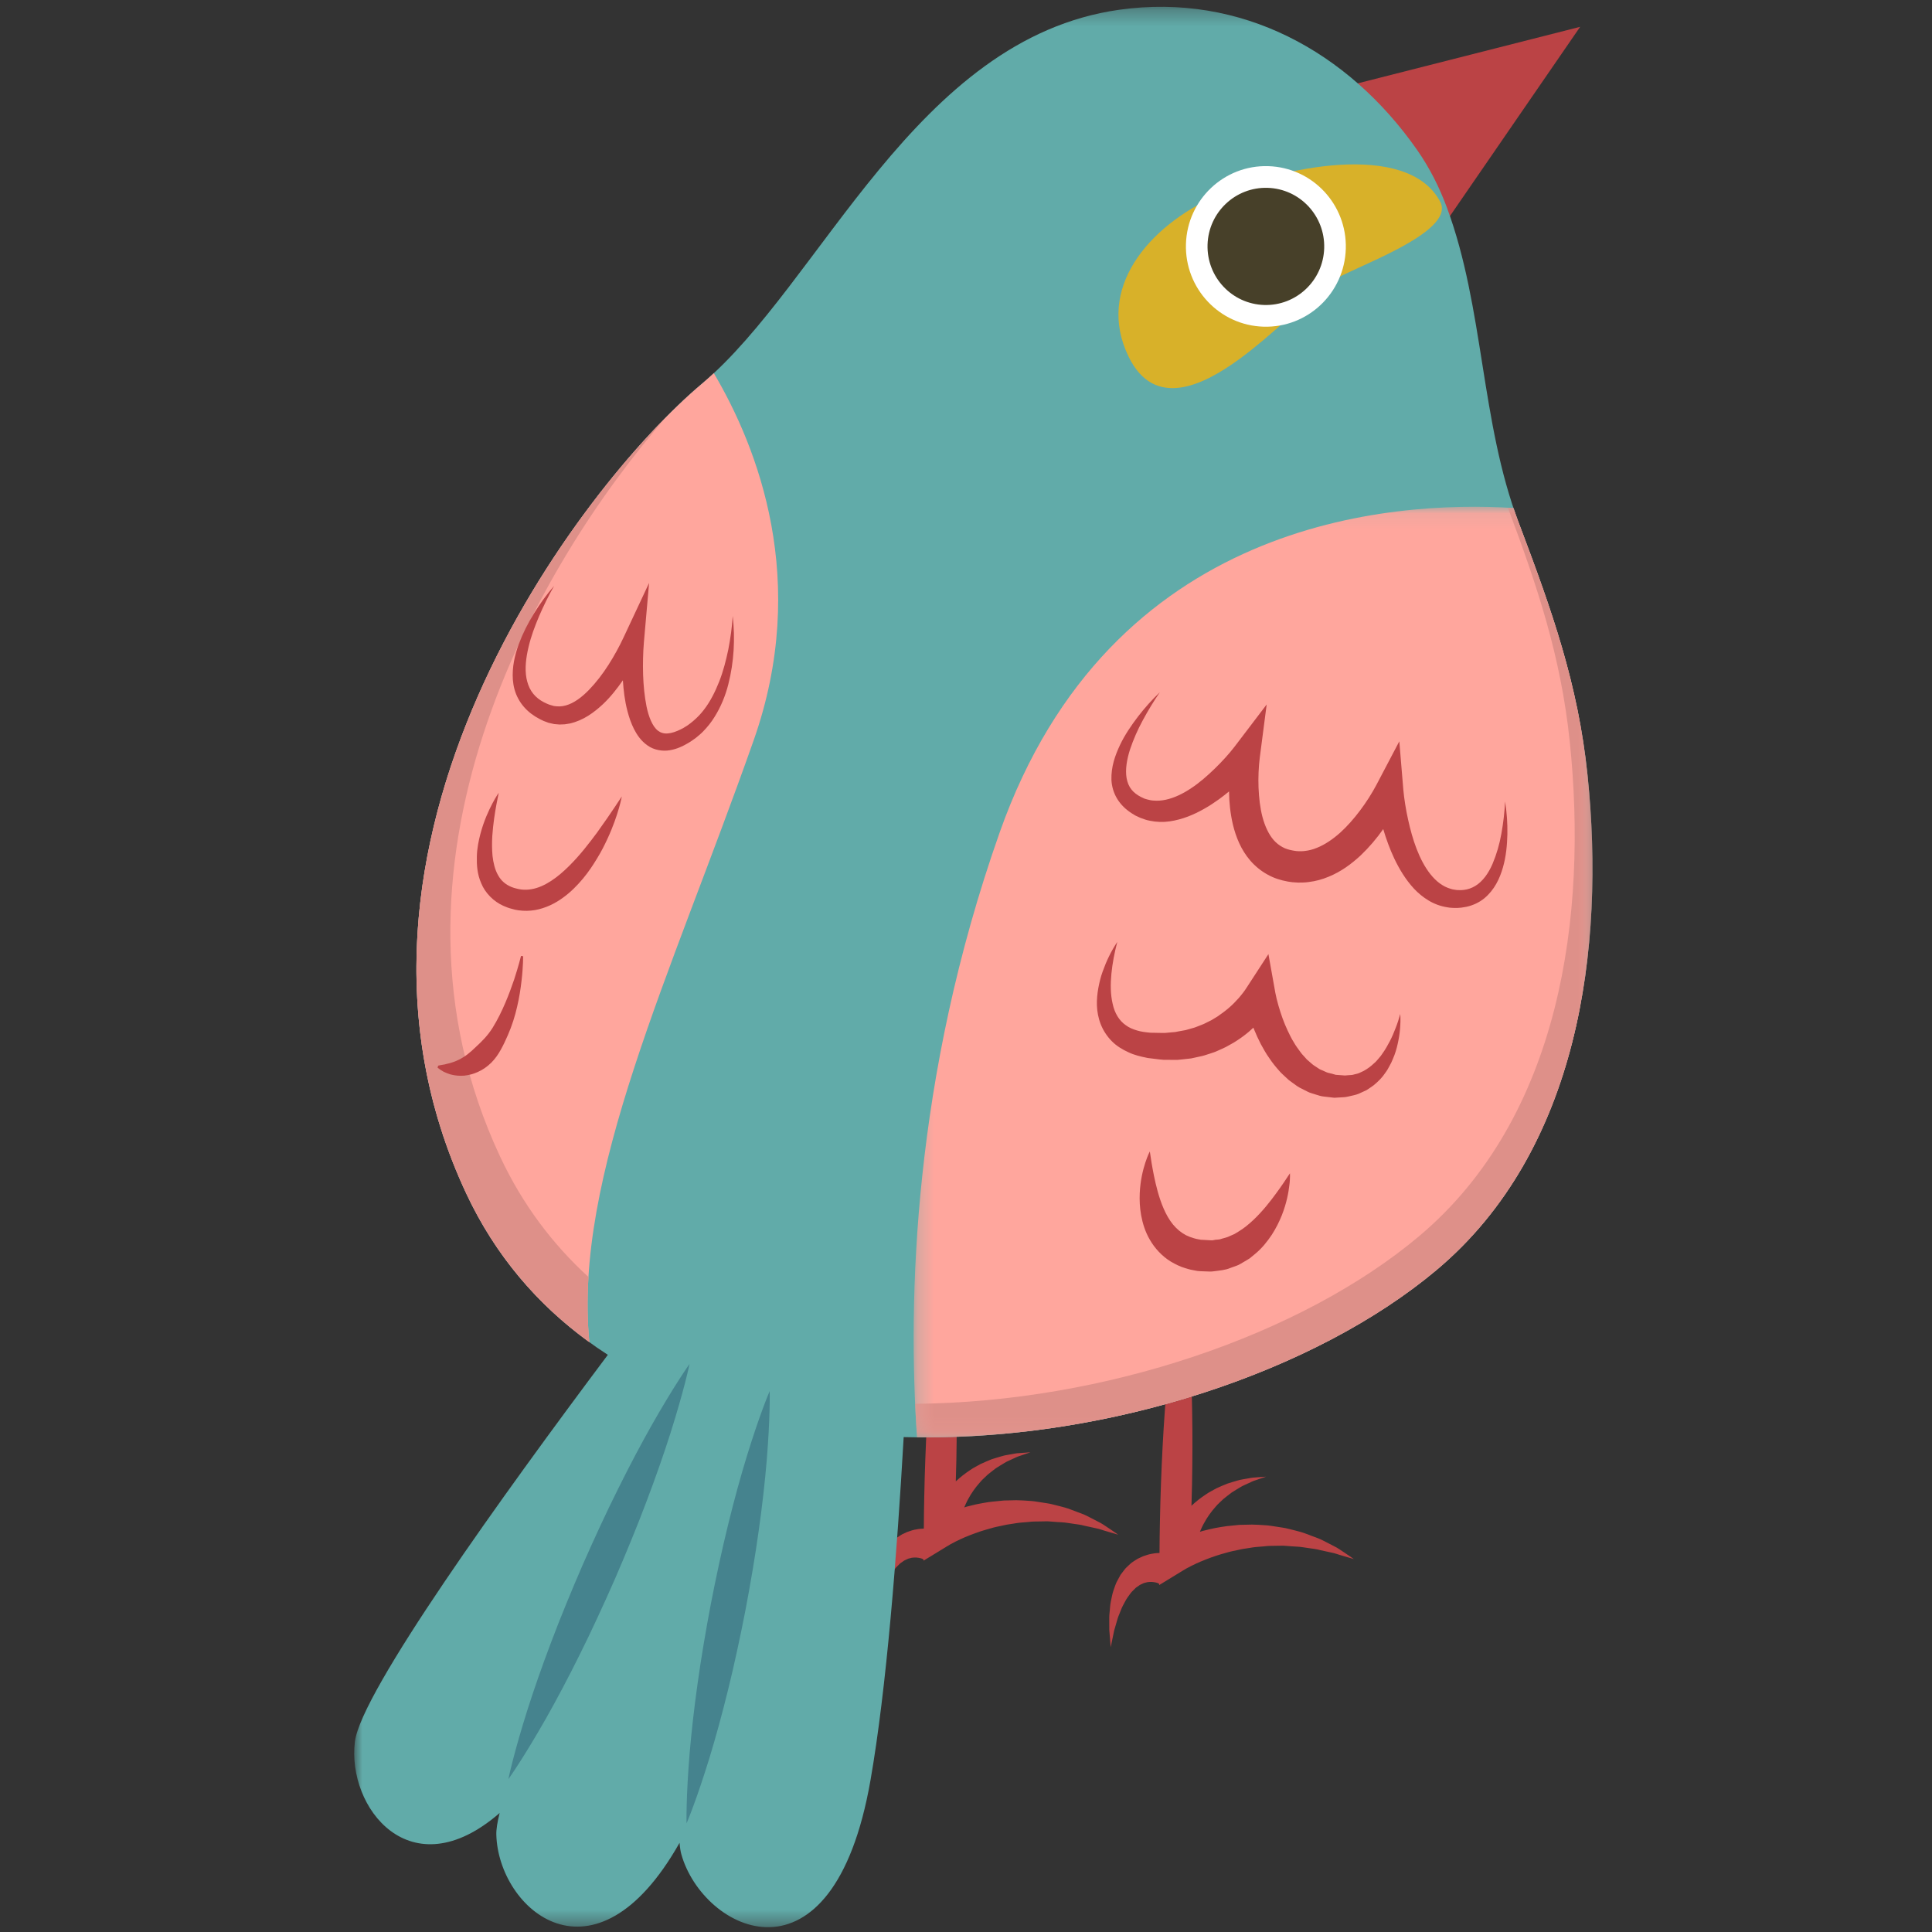 <?xml version="1.0" encoding="UTF-8"?>
<svg width="120px" height="120px" viewBox="0 0 120 120" version="1.1" xmlns="http://www.w3.org/2000/svg" xmlns:xlink="http://www.w3.org/1999/xlink">
    <rect x="0" y="0" width="120" height="120" fill="#333333" stroke="none"/>
    <!-- Generator: Sketch 51.1 (57501) - http://www.bohemiancoding.com/sketch -->
    <title>Bird16</title>
    <desc>Created with Sketch.</desc>
    <defs>
        <polygon id="path-1" points="8.76058097e-06 0.298 76.912 0.298 76.912 119.577 8.76058097e-06 119.577"></polygon>
        <polygon id="path-3" points="0.246 0.084 42.41 0.084 42.41 57.885 0.246 57.885"></polygon>
        <polygon id="path-5" points="0.338 0.14 42.41 0.14 42.41 57.885 0.338 57.885"></polygon>
    </defs>
    <g id="Bird16" stroke="none" stroke-width="1" fill="none" fill-rule="evenodd">
        <g id="Group-2" transform="translate(22, 0)">
            <path d="M61.482,96.42 C61.276,96.285 61.073,96.135 60.849,96.031 L60.184,95.689 C59.962,95.569 59.725,95.495 59.49,95.404 C59.254,95.32 59.021,95.216 58.777,95.15 C58.535,95.08 58.288,95.024 58.041,94.961 C57.795,94.89 57.542,94.873 57.29,94.826 C57.038,94.785 56.784,94.743 56.529,94.732 C56.273,94.717 56.016,94.694 55.759,94.695 L54.987,94.712 L54.216,94.789 C53.96,94.818 53.706,94.87 53.45,94.914 C53.196,94.961 52.946,95.033 52.693,95.092 C52.637,95.107 52.583,95.126 52.528,95.142 C52.529,95.138 52.531,95.135 52.532,95.131 C52.607,94.967 52.68,94.786 52.78,94.614 C52.968,94.26 53.219,93.904 53.512,93.576 C53.653,93.404 53.826,93.267 53.982,93.109 C54.15,92.966 54.328,92.84 54.497,92.707 C54.675,92.589 54.855,92.487 55.025,92.382 C55.194,92.274 55.373,92.212 55.53,92.133 C55.689,92.06 55.835,91.984 55.973,91.945 C56.109,91.898 56.228,91.858 56.327,91.824 C56.525,91.757 56.638,91.719 56.638,91.719 C56.638,91.719 56.519,91.727 56.311,91.742 C56.206,91.749 56.078,91.759 55.932,91.77 C55.783,91.773 55.621,91.81 55.441,91.841 C55.264,91.879 55.061,91.896 54.86,91.96 C54.658,92.022 54.439,92.08 54.218,92.156 C54.003,92.248 53.774,92.335 53.549,92.444 C53.334,92.569 53.097,92.678 52.888,92.828 C52.574,93.035 52.274,93.271 52.004,93.525 C52.016,93.086 52.03,92.647 52.039,92.207 C52.067,90.676 52.074,89.145 52.046,87.612 C52.021,86.08 51.971,84.547 51.873,83.012 C51.838,82.246 51.766,81.477 51.708,80.71 C51.635,79.942 51.56,79.175 51.451,78.406 C51.3,79.167 51.183,79.93 51.069,80.692 C50.969,81.455 50.855,82.219 50.778,82.982 C50.597,84.509 50.463,86.037 50.354,87.565 C50.243,89.094 50.166,90.624 50.11,92.154 C50.083,92.919 50.059,93.684 50.046,94.45 C50.028,95.119 50.025,95.787 50.019,96.457 C49.89,96.464 49.738,96.469 49.568,96.504 C49.39,96.53 49.193,96.591 48.988,96.667 C48.889,96.712 48.785,96.76 48.678,96.81 C48.576,96.867 48.476,96.936 48.374,97.003 C48.268,97.066 48.183,97.157 48.089,97.24 C47.997,97.326 47.902,97.41 47.83,97.513 C47.755,97.612 47.678,97.712 47.601,97.813 C47.543,97.921 47.483,98.029 47.423,98.139 C47.293,98.353 47.237,98.588 47.152,98.81 C47.075,99.034 47.046,99.264 46.995,99.482 C46.948,99.701 46.945,99.919 46.921,100.126 C46.895,100.332 46.894,100.531 46.898,100.719 C46.898,100.905 46.899,101.081 46.9,101.244 C46.948,101.891 46.99,102.312 46.99,102.312 C46.99,102.312 47.071,101.889 47.203,101.274 C47.246,101.123 47.293,100.96 47.344,100.787 C47.391,100.614 47.444,100.434 47.521,100.258 C47.598,100.082 47.654,99.893 47.749,99.721 C47.847,99.553 47.925,99.37 48.036,99.217 C48.153,99.07 48.244,98.902 48.376,98.791 L48.554,98.614 C48.619,98.569 48.682,98.525 48.744,98.483 C48.801,98.434 48.868,98.41 48.929,98.382 C48.991,98.356 49.044,98.32 49.106,98.312 C49.163,98.297 49.218,98.282 49.272,98.269 C49.326,98.264 49.378,98.259 49.428,98.255 C49.528,98.256 49.616,98.254 49.694,98.273 C49.771,98.281 49.835,98.306 49.886,98.318 C49.933,98.339 49.974,98.353 49.965,98.359 C49.956,98.362 50.001,98.378 49.999,98.377 L49.999,98.451 L51.442,97.568 C51.578,97.485 51.787,97.362 51.978,97.27 C52.171,97.168 52.376,97.08 52.58,96.99 C52.991,96.819 53.413,96.66 53.845,96.534 C54.064,96.48 54.278,96.404 54.499,96.356 L55.163,96.214 L55.837,96.109 C56.063,96.076 56.291,96.072 56.519,96.046 C56.748,96.016 56.977,96.015 57.207,96.013 C57.436,96.018 57.67,95.992 57.899,96.019 C58.13,96.035 58.361,96.058 58.596,96.067 C58.83,96.078 59.058,96.128 59.292,96.156 C59.525,96.193 59.764,96.213 59.991,96.279 L60.691,96.432 C60.93,96.474 61.15,96.568 61.385,96.63 L62.09,96.837 C61.891,96.694 61.687,96.559 61.482,96.42" id="Fill-1" fill="#BB4345"></path>
            <path d="M46.845,94.906 C46.638,94.771 46.436,94.621 46.212,94.517 L45.547,94.175 C45.325,94.055 45.087,93.982 44.853,93.89 C44.616,93.807 44.383,93.702 44.14,93.636 C43.897,93.566 43.65,93.51 43.403,93.447 C43.157,93.376 42.904,93.359 42.653,93.312 C42.4,93.271 42.147,93.229 41.891,93.218 C41.636,93.203 41.378,93.181 41.122,93.181 L40.349,93.199 L39.579,93.276 C39.322,93.304 39.068,93.356 38.813,93.401 C38.558,93.447 38.308,93.519 38.055,93.578 C38,93.593 37.945,93.613 37.89,93.629 C37.891,93.624 37.893,93.621 37.894,93.617 C37.969,93.453 38.043,93.273 38.142,93.1 C38.33,92.746 38.581,92.391 38.875,92.062 C39.015,91.891 39.188,91.753 39.345,91.595 C39.512,91.452 39.69,91.326 39.859,91.193 C40.037,91.075 40.218,90.973 40.387,90.868 C40.556,90.76 40.735,90.698 40.892,90.619 C41.052,90.546 41.198,90.47 41.335,90.431 C41.471,90.384 41.591,90.344 41.689,90.311 C41.887,90.243 42,90.205 42,90.205 C42,90.205 41.881,90.213 41.673,90.228 C41.568,90.236 41.44,90.245 41.294,90.256 C41.145,90.259 40.983,90.296 40.803,90.327 C40.626,90.365 40.423,90.382 40.222,90.447 C40.02,90.508 39.801,90.566 39.58,90.642 C39.366,90.734 39.136,90.822 38.911,90.931 C38.696,91.055 38.459,91.164 38.25,91.314 C37.936,91.521 37.637,91.758 37.366,92.011 C37.378,91.572 37.393,91.133 37.401,90.693 C37.429,89.162 37.436,87.631 37.409,86.099 C37.384,84.566 37.333,83.033 37.236,81.499 C37.201,80.732 37.129,79.964 37.071,79.197 C36.998,78.429 36.923,77.661 36.814,76.892 C36.663,77.653 36.546,78.416 36.432,79.179 C36.332,79.942 36.218,80.705 36.141,81.469 C35.959,82.995 35.826,84.523 35.717,86.052 C35.605,87.581 35.529,89.11 35.473,90.64 C35.445,91.405 35.421,92.171 35.408,92.936 C35.39,93.605 35.387,94.274 35.381,94.943 C35.252,94.95 35.1,94.956 34.93,94.991 C34.752,95.016 34.555,95.078 34.35,95.153 C34.251,95.199 34.147,95.247 34.04,95.296 C33.938,95.354 33.838,95.422 33.736,95.49 C33.631,95.553 33.544,95.643 33.451,95.727 C33.359,95.812 33.264,95.896 33.192,95.999 C33.117,96.098 33.04,96.198 32.963,96.3 C32.904,96.407 32.845,96.516 32.784,96.625 C32.654,96.839 32.599,97.074 32.513,97.296 C32.437,97.52 32.407,97.75 32.356,97.968 C32.309,98.187 32.307,98.405 32.282,98.612 C32.256,98.818 32.256,99.017 32.259,99.205 C32.26,99.391 32.261,99.567 32.262,99.73 C32.31,100.378 32.351,100.798 32.351,100.798 C32.351,100.798 32.433,100.375 32.564,99.76 C32.608,99.609 32.655,99.446 32.705,99.273 C32.752,99.101 32.805,98.921 32.883,98.745 C32.959,98.569 33.016,98.379 33.111,98.207 C33.209,98.039 33.286,97.856 33.398,97.703 C33.515,97.556 33.605,97.388 33.738,97.277 L33.916,97.1 C33.981,97.056 34.044,97.012 34.106,96.969 C34.163,96.92 34.231,96.896 34.291,96.869 C34.353,96.843 34.406,96.806 34.467,96.798 C34.525,96.783 34.58,96.769 34.634,96.755 C34.687,96.75 34.74,96.746 34.79,96.741 C34.89,96.742 34.977,96.74 35.055,96.759 C35.133,96.767 35.197,96.792 35.248,96.805 C35.295,96.825 35.336,96.839 35.327,96.846 C35.317,96.848 35.366,96.865 35.362,96.864 L35.361,96.937 L36.805,96.054 C36.941,95.971 37.149,95.848 37.34,95.756 C37.534,95.654 37.739,95.567 37.942,95.476 C38.354,95.305 38.775,95.146 39.208,95.021 C39.426,94.966 39.64,94.89 39.861,94.842 L40.526,94.7 L41.2,94.595 C41.426,94.562 41.653,94.558 41.881,94.532 C42.11,94.502 42.339,94.501 42.569,94.5 C42.799,94.504 43.033,94.478 43.262,94.505 C43.493,94.522 43.723,94.544 43.958,94.553 C44.193,94.564 44.421,94.614 44.655,94.642 C44.887,94.679 45.126,94.699 45.353,94.765 L46.053,94.919 C46.293,94.96 46.513,95.054 46.748,95.116 L47.452,95.323 C47.254,95.18 47.05,95.045 46.845,94.906" id="Fill-3" fill="#BB4345"></path>
            <polygon id="Fill-5" fill="#BB4345" points="60.937 5.531 76.146 1.666 66.447 15.762"></polygon>
            <g id="Group-9" transform="translate(0, 0.125)">
                <mask id="mask-2" fill="white">
                    <use xlink:href="#path-1"></use>
                </mask>
                <g id="Clip-8"></g>
                <path d="M72.423,32.594 C72.395,32.518 72.366,32.442 72.337,32.366 C69.95,26.062 70.191,19.037 67.876,12.782 C67.41,11.526 66.809,10.315 66.009,9.173 C61.737,3.075 55.081,-0.581 47.524,0.48 C34.848,2.261 29.029,17.462 21.593,23.714 C14.157,29.966 -3.155,52.377 6.951,73.985 C8.987,78.336 12.046,81.635 15.754,84.026 C9.246,92.71 0.431,104.953 0.044,108.049 C-0.464,112.118 3.482,117.304 9.034,112.483 C8.892,113.043 8.817,113.504 8.828,113.842 C8.961,118.465 14.913,123.706 20.209,114.334 C20.23,114.613 20.265,114.854 20.318,115.045 C21.667,119.845 29.722,123.857 32.067,110.454 C33.062,104.766 33.716,96.377 34.129,89.136 C46.426,89.482 59.56,85.201 67.242,78.743 C76.044,71.341 77.73,58.796 76.602,47.997 C76.015,42.372 74.388,37.791 72.423,32.594" id="Fill-7" fill="#61ABA9" mask="url(#mask-2)"></path>
            </g>
            <path d="M53.561,12.15 C49.293,14.066 46.059,17.934 48.091,22.136 C49.691,25.446 52.739,23.941 54.98,22.301 C56.998,20.825 58.738,19.013 60.711,17.482 C61.7,16.714 68.49,14.484 67.451,12.525 C65.415,8.689 57.482,10.389 53.561,12.15" id="Fill-10" fill="#D8B129"></path>
            <path d="M61.59,15.452 C61.509,18.206 59.221,20.372 56.479,20.291 C53.737,20.209 51.58,17.911 51.661,15.158 C51.742,12.404 54.03,10.238 56.772,10.32 C59.515,10.401 61.671,12.699 61.59,15.452" id="Fill-12" fill="#FFFFFF"></path>
            <path d="M60.248,15.413 C60.189,17.422 58.52,19.003 56.518,18.943 C54.517,18.883 52.944,17.207 53.003,15.197 C53.062,13.188 54.731,11.608 56.733,11.667 C58.734,11.727 60.307,13.404 60.248,15.413" id="Fill-14" fill="#474029"></path>
            <path d="M24.812,45.981 C28.301,36.076 25.069,27.805 22.336,23.178 C22.09,23.407 21.842,23.629 21.593,23.839 C14.157,30.091 -3.155,52.502 6.951,74.109 C8.772,78.003 11.414,81.05 14.604,83.361 C13.608,73.046 19.64,60.665 24.812,45.981" id="Fill-16" fill="#FFA69D"></path>
            <g id="Group-20" transform="translate(34.503, 31.392)">
                <mask id="mask-4" fill="white">
                    <use xlink:href="#path-3"></use>
                </mask>
                <g id="Clip-19"></g>
                <path d="M42.099,16.73 C41.512,11.105 39.885,6.523 37.921,1.327 C37.892,1.25 37.863,1.174 37.834,1.098 C37.716,0.788 37.61,0.474 37.505,0.161 C29.899,-0.314 12.46,0.863 5.589,20.311 C0.198,35.57 -0.128,49.369 0.454,57.882 C12.51,58.019 25.23,53.789 32.74,47.475 C41.542,40.073 43.227,27.528 42.099,16.73" id="Fill-18" fill="#FFA69D" mask="url(#mask-4)"></path>
            </g>
            <path d="M9.059,71.831 C0.62,53.787 11.299,35.187 19.381,25.899 C11.273,34.104 -2.249,54.439 6.951,74.109 C8.772,78.003 11.414,81.049 14.605,83.362 C14.477,82.047 14.466,80.699 14.551,79.317 C12.323,77.281 10.45,74.805 9.059,71.831" id="Fill-21" fill="#DE9089"></path>
            <g id="Group-25" transform="translate(34.503, 31.392)">
                <mask id="mask-6" fill="white">
                    <use xlink:href="#path-5"></use>
                </mask>
                <g id="Clip-24"></g>
                <path d="M42.099,16.73 C41.512,11.105 39.885,6.523 37.921,1.327 C37.892,1.25 37.863,1.174 37.834,1.098 C37.716,0.788 37.61,0.474 37.505,0.161 C37.39,0.153 37.273,0.147 37.154,0.14 C38.966,4.975 40.442,9.348 40.995,14.647 C42.123,25.446 40.437,37.991 31.636,45.393 C24.33,51.535 12.096,55.704 0.338,55.8 C0.37,56.523 0.408,57.22 0.454,57.882 C12.51,58.019 25.23,53.789 32.74,47.475 C41.542,40.073 43.227,27.528 42.099,16.73" id="Fill-23" fill="#DE9089" mask="url(#mask-6)"></path>
            </g>
            <path d="M49.418,71.518 C49.418,71.518 49.457,71.777 49.527,72.231 C49.604,72.677 49.714,73.306 49.907,74.006 C50.101,74.698 50.388,75.481 50.856,76.054 C51.091,76.337 51.358,76.561 51.667,76.723 C51.825,76.8 51.991,76.863 52.17,76.913 C52.261,76.935 52.348,76.967 52.446,76.977 L52.59,77.002 L52.626,77.008 L52.635,77.01 C52.655,77.012 52.475,76.995 52.554,77.002 L52.56,77.003 L52.584,77.003 L52.679,77.007 L53.06,77.029 C53.187,77.037 53.327,77.049 53.384,77.024 C53.543,76.977 53.683,77.02 53.873,76.943 C54.053,76.892 54.238,76.854 54.409,76.763 C54.496,76.724 54.586,76.691 54.673,76.648 C54.754,76.594 54.839,76.546 54.923,76.496 C55.26,76.298 55.569,76.035 55.856,75.768 C56.142,75.497 56.402,75.21 56.636,74.93 C56.868,74.65 57.076,74.379 57.256,74.131 C57.435,73.883 57.598,73.663 57.722,73.474 C57.977,73.093 58.122,72.874 58.122,72.874 C58.122,72.874 58.127,72.942 58.124,73.067 C58.117,73.191 58.119,73.379 58.085,73.609 C58.033,74.074 57.912,74.737 57.609,75.502 C57.455,75.882 57.257,76.289 56.991,76.698 C56.719,77.103 56.393,77.524 55.954,77.885 C55.845,77.976 55.736,78.069 55.622,78.158 C55.5,78.239 55.369,78.312 55.24,78.388 C55.107,78.46 54.984,78.551 54.838,78.604 L54.399,78.763 C54.123,78.884 53.745,78.916 53.407,78.96 C53.213,78.988 53.099,78.977 52.972,78.972 L52.591,78.958 L52.496,78.952 L52.473,78.95 L52.374,78.942 L52.359,78.939 L52.301,78.928 L52.069,78.884 C51.916,78.86 51.761,78.809 51.608,78.764 C51.3,78.674 51.004,78.524 50.723,78.361 C50.163,78.017 49.719,77.522 49.424,77.011 C49.122,76.498 48.969,75.969 48.878,75.482 C48.79,74.992 48.774,74.536 48.791,74.123 C48.828,73.296 48.997,72.644 49.143,72.2 C49.289,71.755 49.418,71.518 49.418,71.518" id="Fill-26" fill="#BB4345"></path>
            <path d="M71.482,49.782 C71.452,50.457 71.371,51.125 71.254,51.778 C71.139,52.431 70.954,53.067 70.707,53.65 C70.46,54.23 70.096,54.747 69.639,55.023 C69.414,55.161 69.162,55.249 68.916,55.275 C68.855,55.277 68.81,55.286 68.738,55.288 L68.487,55.282 C68.402,55.262 68.234,55.254 68.121,55.211 C67.113,54.935 66.425,53.863 65.985,52.719 C65.762,52.14 65.596,51.528 65.459,50.906 C65.39,50.596 65.33,50.282 65.28,49.966 C65.231,49.657 65.186,49.323 65.162,49.039 L64.914,46.045 L63.492,48.75 C63.362,48.998 63.189,49.293 63.02,49.557 C62.847,49.827 62.665,50.091 62.473,50.345 C62.091,50.852 61.677,51.327 61.228,51.731 C60.777,52.13 60.292,52.462 59.798,52.659 C59.551,52.762 59.302,52.827 59.055,52.853 C58.934,52.874 58.801,52.868 58.691,52.871 C58.641,52.866 58.591,52.863 58.541,52.863 C58.482,52.86 58.379,52.838 58.301,52.827 C58.085,52.788 57.835,52.721 57.647,52.609 C57.449,52.5 57.272,52.36 57.114,52.183 C56.801,51.826 56.568,51.318 56.416,50.752 C56.266,50.183 56.197,49.562 56.17,48.929 C56.158,48.613 56.159,48.293 56.172,47.973 C56.185,47.659 56.212,47.318 56.249,47.039 L56.676,43.755 L54.704,46.348 C54.534,46.573 54.316,46.831 54.106,47.063 C53.892,47.299 53.671,47.529 53.443,47.749 C52.987,48.188 52.513,48.608 52.003,48.945 C51.497,49.287 50.958,49.552 50.42,49.67 C50.151,49.729 49.887,49.747 49.628,49.723 C49.499,49.718 49.364,49.681 49.25,49.653 L49.084,49.604 L48.855,49.495 C48.651,49.392 48.42,49.226 48.276,49.037 C48.123,48.845 48.026,48.609 47.976,48.338 C47.88,47.791 47.995,47.15 48.192,46.539 C48.399,45.926 48.666,45.313 48.987,44.726 C49.306,44.137 49.654,43.557 50.039,42.998 C49.548,43.467 49.091,43.976 48.673,44.521 C48.259,45.068 47.865,45.641 47.561,46.282 C47.262,46.921 47.009,47.624 47.033,48.435 C47.05,48.837 47.171,49.263 47.4,49.631 C47.634,50.004 47.931,50.282 48.305,50.523 L48.522,50.655 L48.824,50.795 C49.028,50.874 49.217,50.941 49.423,50.978 C49.828,51.062 50.248,51.076 50.642,51.017 C51.436,50.904 52.149,50.603 52.789,50.239 C53.112,50.058 53.417,49.857 53.711,49.645 C53.926,49.488 54.135,49.325 54.338,49.157 C54.344,49.834 54.416,50.521 54.578,51.218 C54.765,51.977 55.071,52.774 55.662,53.458 C55.956,53.796 56.318,54.095 56.72,54.316 C57.127,54.546 57.544,54.675 57.999,54.757 C58.089,54.77 58.154,54.784 58.265,54.795 L58.628,54.819 C58.859,54.818 59.07,54.818 59.288,54.784 C59.72,54.733 60.138,54.616 60.523,54.455 C61.301,54.139 61.946,53.656 62.508,53.136 C63.042,52.627 63.509,52.077 63.915,51.496 C64.098,52.115 64.32,52.726 64.6,53.323 C64.912,53.976 65.294,54.619 65.818,55.189 C66.082,55.472 66.39,55.729 66.739,55.936 C67.085,56.146 67.484,56.29 67.888,56.353 C67.989,56.372 68.09,56.386 68.191,56.388 C68.303,56.39 68.37,56.402 68.517,56.395 L68.768,56.375 C68.863,56.364 68.983,56.341 69.088,56.322 C69.501,56.23 69.88,56.052 70.196,55.793 C70.827,55.269 71.155,54.559 71.349,53.88 C71.547,53.195 71.609,52.499 71.626,51.815 C71.639,51.131 71.591,50.449 71.482,49.782" id="Fill-28" fill="#BB4345"></path>
            <path d="M64.686,63.849 C64.581,64.132 64.462,64.407 64.326,64.669 C64.188,64.93 64.047,65.185 63.881,65.416 C63.805,65.537 63.717,65.647 63.624,65.75 C63.536,65.857 63.446,65.961 63.341,66.046 C63.147,66.233 62.936,66.384 62.718,66.508 C62.603,66.559 62.495,66.619 62.382,66.664 L62.029,66.757 C61.913,66.784 61.807,66.77 61.701,66.786 C61.644,66.789 61.605,66.801 61.536,66.8 L61.309,66.784 L61.082,66.767 L60.968,66.759 L60.911,66.755 L60.908,66.755 C60.893,66.754 61.02,66.76 60.965,66.757 L60.96,66.755 L60.948,66.752 L60.925,66.746 L60.568,66.651 C60.446,66.633 60.337,66.573 60.226,66.524 C60.119,66.467 60,66.444 59.901,66.367 L59.597,66.167 C59.496,66.099 59.408,66.006 59.313,65.929 L59.173,65.809 L59.047,65.666 C58.964,65.568 58.872,65.486 58.797,65.378 C58.643,65.168 58.485,64.962 58.354,64.727 C58.211,64.505 58.097,64.254 57.978,64.011 C57.861,63.763 57.756,63.508 57.661,63.248 C57.566,62.987 57.484,62.72 57.405,62.453 C57.332,62.194 57.255,61.898 57.215,61.673 L56.784,59.262 L55.419,61.362 C55.378,61.427 55.286,61.565 55.203,61.668 C55.119,61.78 55.025,61.889 54.933,61.999 C54.742,62.214 54.537,62.42 54.318,62.608 C54.098,62.797 53.865,62.967 53.628,63.131 L53.259,63.356 L52.872,63.549 C52.746,63.62 52.607,63.661 52.474,63.717 C52.34,63.77 52.207,63.829 52.064,63.861 L51.645,63.981 L51.212,64.059 L50.995,64.101 L50.787,64.118 L50.367,64.157 C50.219,64.165 50.038,64.15 49.875,64.152 L49.624,64.147 L49.498,64.145 L49.467,64.145 L49.452,64.144 L49.425,64.141 C49.142,64.115 48.858,64.08 48.609,64 C48.355,63.925 48.118,63.824 47.922,63.676 C47.52,63.398 47.231,62.931 47.109,62.348 C46.971,61.771 46.969,61.122 47.032,60.473 C47.096,59.821 47.224,59.163 47.396,58.506 C47.016,59.072 46.719,59.693 46.486,60.35 C46.366,60.679 46.284,61.021 46.218,61.374 C46.156,61.727 46.117,62.093 46.132,62.472 C46.149,62.849 46.22,63.241 46.371,63.623 C46.521,64.003 46.756,64.368 47.056,64.669 C47.356,64.975 47.722,65.191 48.089,65.358 C48.459,65.534 48.838,65.621 49.214,65.698 L49.285,65.713 L49.389,65.726 L49.514,65.741 L49.763,65.772 C49.933,65.791 50.086,65.818 50.271,65.826 L50.853,65.83 L51.145,65.829 L51.425,65.802 L51.984,65.74 L52.539,65.619 C52.725,65.585 52.904,65.523 53.085,65.464 C53.264,65.402 53.45,65.354 53.621,65.269 C53.794,65.191 53.97,65.116 54.14,65.032 L54.639,64.753 C54.963,64.552 55.275,64.333 55.565,64.087 C55.663,64.004 55.756,63.916 55.85,63.829 C55.864,63.865 55.877,63.901 55.892,63.937 C56.017,64.244 56.155,64.547 56.309,64.845 C56.471,65.14 56.631,65.435 56.833,65.715 C57.019,65.999 57.24,66.27 57.472,66.53 C57.584,66.662 57.725,66.778 57.851,66.901 L58.046,67.081 L58.264,67.242 C58.412,67.344 58.55,67.46 58.709,67.548 L59.198,67.796 C59.356,67.885 59.543,67.92 59.714,67.981 C59.889,68.035 60.06,68.097 60.243,68.11 L60.781,68.173 L60.814,68.177 L60.83,68.179 L60.839,68.18 L60.907,68.183 L60.964,68.179 L61.078,68.172 L61.305,68.159 L61.532,68.145 C61.615,68.137 61.723,68.109 61.816,68.09 C62.007,68.043 62.208,68.011 62.379,67.94 L62.877,67.711 C63.032,67.617 63.178,67.507 63.325,67.405 C63.598,67.178 63.853,66.929 64.039,66.641 C64.145,66.506 64.227,66.358 64.304,66.21 C64.387,66.065 64.46,65.917 64.518,65.764 C64.65,65.464 64.743,65.155 64.811,64.844 C64.881,64.534 64.934,64.223 64.959,63.911 C64.983,63.6 64.997,63.289 64.972,62.98 C64.89,63.277 64.798,63.568 64.686,63.849" id="Fill-30" fill="#BB4345"></path>
            <path d="M23.237,40.34 C23.094,41.02 22.923,41.691 22.674,42.326 C22.424,42.958 22.124,43.565 21.724,44.081 C21.529,44.342 21.302,44.573 21.063,44.777 C20.942,44.885 20.822,44.968 20.706,45.054 L20.485,45.192 L20.429,45.226 C20.427,45.227 20.393,45.249 20.418,45.232 L20.391,45.245 L20.287,45.299 C20.009,45.438 19.722,45.539 19.472,45.556 C19.219,45.573 19.035,45.51 18.867,45.385 C18.52,45.121 18.284,44.502 18.158,43.884 C18.032,43.254 17.967,42.585 17.944,41.911 C17.933,41.574 17.933,41.234 17.941,40.895 C17.949,40.559 17.966,40.208 17.994,39.889 L18.316,36.209 L16.745,39.562 C16.614,39.843 16.458,40.155 16.298,40.444 C16.138,40.736 15.967,41.024 15.788,41.304 C15.43,41.863 15.028,42.389 14.587,42.844 C14.15,43.297 13.65,43.679 13.136,43.818 L12.944,43.859 L12.753,43.876 L12.564,43.87 C12.512,43.859 12.46,43.855 12.405,43.851 L12.156,43.779 L12.14,43.775 L12.139,43.774 L12.132,43.772 L12.079,43.751 C12.045,43.737 12.009,43.726 11.976,43.71 C11.84,43.652 11.712,43.583 11.59,43.507 C11.352,43.352 11.15,43.16 11.002,42.925 C10.851,42.692 10.756,42.416 10.698,42.119 C10.589,41.519 10.671,40.85 10.826,40.199 C10.977,39.543 11.219,38.898 11.488,38.262 C11.763,37.628 12.069,37 12.416,36.392 C11.957,36.922 11.542,37.493 11.171,38.095 C10.797,38.696 10.474,39.334 10.218,40.014 C9.975,40.695 9.799,41.431 9.855,42.224 C9.886,42.618 9.987,43.027 10.19,43.396 C10.387,43.769 10.678,44.091 11.006,44.339 C11.172,44.461 11.344,44.57 11.522,44.662 C11.566,44.687 11.612,44.706 11.656,44.728 L11.723,44.759 L11.757,44.776 L11.82,44.8 L12.066,44.892 C12.182,44.922 12.3,44.95 12.419,44.973 L12.75,45.001 L13.08,44.988 L13.401,44.936 C14.251,44.74 14.904,44.246 15.455,43.733 C15.933,43.28 16.327,42.774 16.688,42.255 C16.73,42.888 16.803,43.526 16.972,44.167 C17.068,44.536 17.192,44.908 17.375,45.276 C17.561,45.64 17.813,46.018 18.216,46.3 C18.617,46.592 19.166,46.677 19.604,46.598 C20.05,46.525 20.42,46.345 20.753,46.147 L20.876,46.071 L20.951,46.022 L21.005,45.984 L21.221,45.83 C21.38,45.7 21.539,45.571 21.67,45.434 C21.939,45.158 22.179,44.859 22.377,44.538 C22.777,43.9 23.057,43.211 23.236,42.508 C23.594,41.103 23.668,39.661 23.509,38.259 C23.47,38.962 23.368,39.657 23.237,40.34" id="Fill-32" fill="#BB4345"></path>
            <path d="M15.078,51.722 C14.596,52.368 14.03,53.114 13.344,53.791 C12.669,54.464 11.848,55.09 11.009,55.23 C10.808,55.268 10.578,55.27 10.403,55.251 C10.364,55.25 10.277,55.231 10.217,55.222 L10.077,55.189 C9.969,55.17 9.877,55.13 9.78,55.097 C9.407,54.946 9.126,54.708 8.936,54.36 C8.74,54.02 8.64,53.589 8.592,53.166 C8.552,52.742 8.554,52.317 8.577,51.922 C8.632,51.132 8.745,50.458 8.83,49.987 C8.923,49.513 8.977,49.242 8.977,49.242 C8.977,49.242 8.813,49.469 8.585,49.901 C8.36,50.334 8.057,50.969 7.838,51.799 C7.73,52.214 7.631,52.677 7.618,53.193 C7.607,53.705 7.632,54.284 7.893,54.868 C8.128,55.454 8.66,56 9.275,56.267 C9.428,56.331 9.583,56.398 9.74,56.436 C9.827,56.459 9.88,56.478 9.994,56.504 C10.067,56.517 10.113,56.529 10.208,56.541 C10.572,56.589 10.892,56.581 11.229,56.527 C11.889,56.409 12.477,56.117 12.961,55.762 C13.451,55.41 13.854,54.996 14.203,54.579 C14.553,54.162 14.838,53.728 15.09,53.311 C15.345,52.897 15.551,52.487 15.727,52.106 C16.083,51.344 16.302,50.681 16.438,50.213 C16.574,49.745 16.621,49.469 16.621,49.469 C16.621,49.469 16.468,49.7 16.201,50.103 C15.934,50.502 15.551,51.068 15.078,51.722" id="Fill-34" fill="#BB4345"></path>
            <path d="M10.491,59.391 C10.491,59.391 10.502,60.013 10.391,60.94 C10.338,61.405 10.257,61.947 10.121,62.523 C9.991,63.1 9.801,63.71 9.538,64.307 C9.408,64.606 9.268,64.907 9.105,65.2 C8.944,65.493 8.748,65.773 8.51,66.01 C8.269,66.244 7.995,66.442 7.699,66.572 C7.41,66.711 7.106,66.782 6.83,66.811 C6.551,66.831 6.3,66.809 6.088,66.759 C5.875,66.719 5.706,66.631 5.569,66.575 C5.305,66.425 5.178,66.316 5.178,66.316 L5.214,66.189 C5.214,66.189 5.384,66.149 5.642,66.109 C5.771,66.066 5.922,66.052 6.081,65.989 C6.242,65.943 6.407,65.868 6.574,65.786 C6.738,65.693 6.904,65.594 7.065,65.464 C7.228,65.338 7.39,65.189 7.56,65.025 C7.734,64.865 7.918,64.688 8.101,64.488 C8.284,64.289 8.457,64.063 8.609,63.819 C9.213,62.838 9.642,61.698 9.935,60.839 C10.217,59.973 10.361,59.376 10.361,59.376 L10.491,59.391 Z" id="Fill-36" fill="#BB4345"></path>
            <path d="M20.829,84.718 C20.829,84.718 20.74,85.159 20.543,85.914 C20.35,86.669 20.047,87.736 19.648,89.002 C19.245,90.266 18.739,91.724 18.153,93.267 C17.861,94.039 17.55,94.833 17.221,95.634 C16.897,96.437 16.549,97.244 16.203,98.053 C15.846,98.856 15.492,99.662 15.123,100.445 C14.763,101.232 14.389,101.998 14.024,102.738 C13.292,104.217 12.567,105.579 11.914,106.733 C11.258,107.885 10.68,108.832 10.258,109.487 C9.839,110.143 9.576,110.507 9.576,110.507 C9.576,110.507 9.664,110.066 9.86,109.312 C10.054,108.556 10.355,107.488 10.754,106.222 C11.156,104.959 11.662,103.5 12.249,101.957 C12.543,101.185 12.851,100.39 13.182,99.591 C13.506,98.787 13.856,97.981 14.202,97.173 C14.559,96.369 14.914,95.564 15.282,94.781 C15.646,93.995 16.016,93.228 16.384,92.489 C17.116,91.01 17.841,89.648 18.493,88.494 C19.149,87.341 19.726,86.395 20.147,85.74 C20.566,85.083 20.829,84.718 20.829,84.718" id="Fill-38" fill="#45838E"></path>
            <g id="Group" transform="translate(20.617, 86.197)" fill="#45838E">
                <path d="M0.026,27.054 C0.026,27.054 0.014,26.617 0.036,25.859 C0.055,25.101 0.11,24.024 0.214,22.739 C0.323,21.455 0.487,19.963 0.711,18.375 C0.822,17.58 0.947,16.761 1.087,15.932 C1.222,15.102 1.38,14.262 1.536,13.421 C1.703,12.584 1.866,11.745 2.049,10.924 C2.224,10.101 2.415,9.295 2.604,8.516 C2.985,6.958 3.384,5.512 3.761,4.28 C4.141,3.048 4.49,2.028 4.754,1.317 C5.015,0.607 5.19,0.205 5.19,0.205 C5.19,0.205 5.203,0.643 5.181,1.4 C5.163,2.158 5.109,3.236 5.005,4.521 C4.897,5.806 4.732,7.297 4.507,8.885 C4.394,9.679 4.273,10.498 4.13,11.327 C3.995,12.158 3.836,12.997 3.68,13.838 C3.513,14.675 3.348,15.514 3.165,16.335 C2.989,17.157 2.8,17.964 2.609,18.743 C2.227,20.301 1.828,21.746 1.452,22.979 C1.072,24.211 0.724,25.231 0.461,25.941 C0.2,26.653 0.026,27.054 0.026,27.054" id="Fill-40"></path>
            </g>
        </g>
    </g>
</svg>